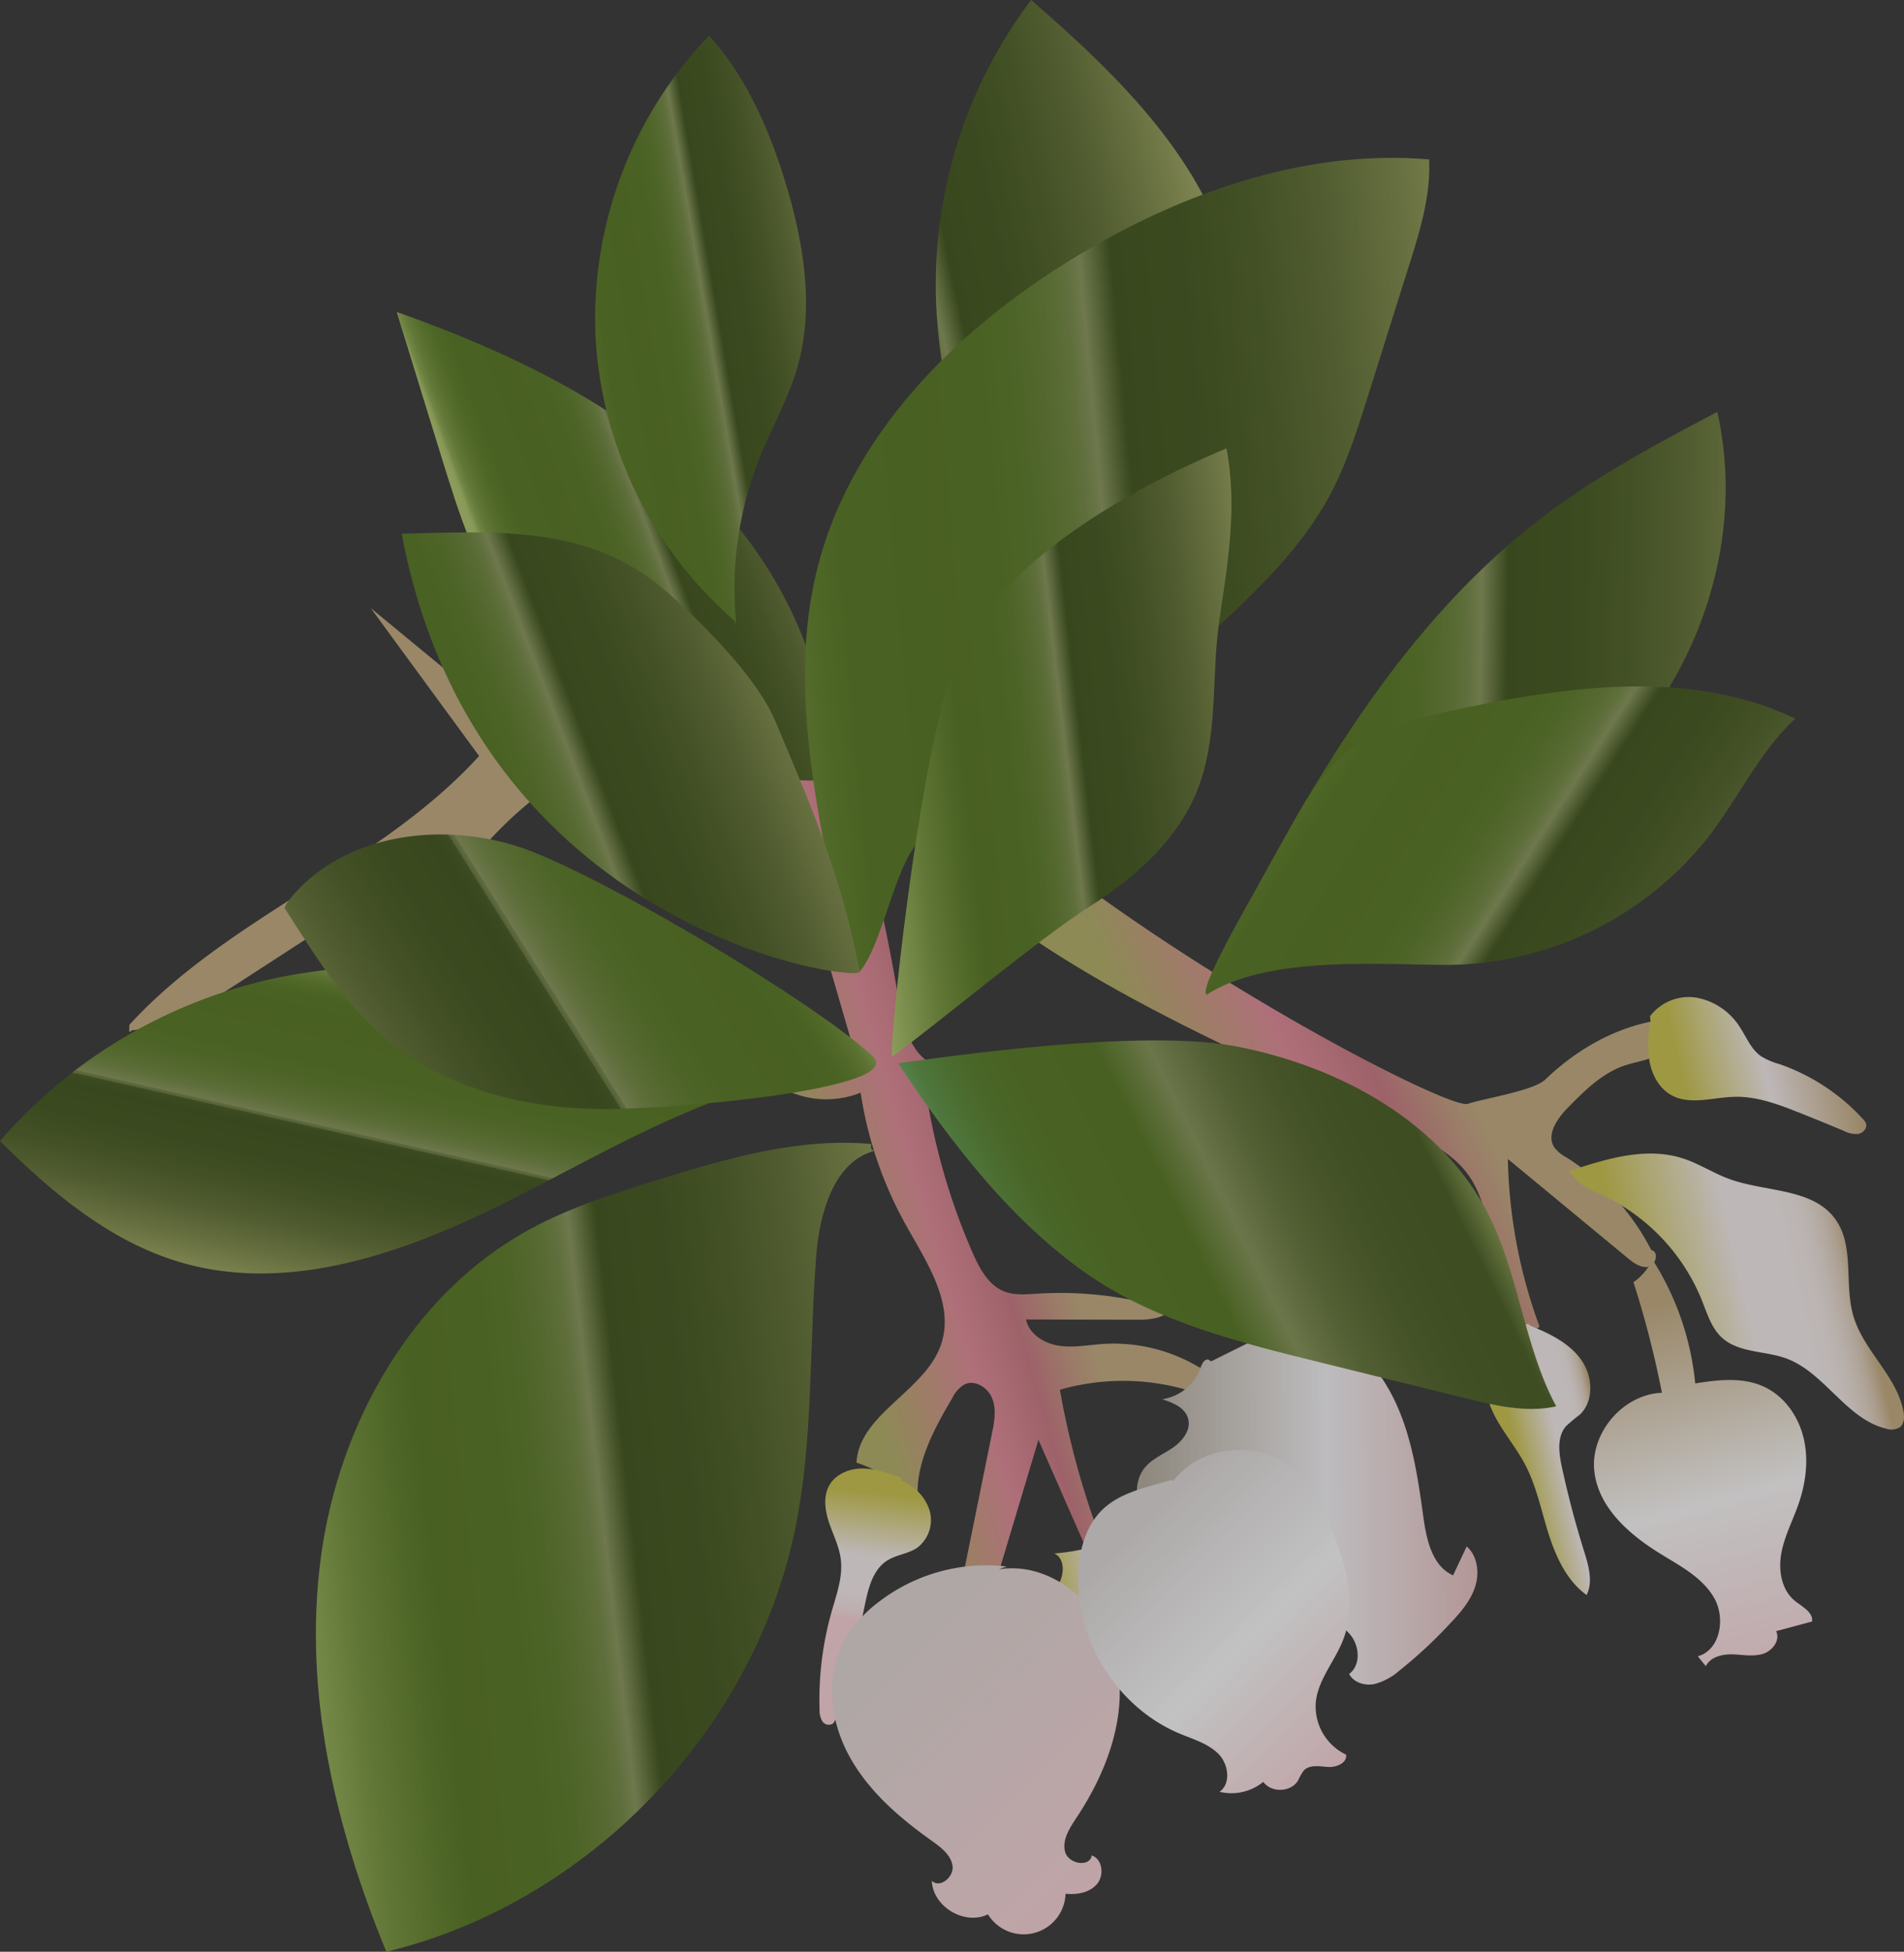 <svg xmlns="http://www.w3.org/2000/svg" xmlns:xlink="http://www.w3.org/1999/xlink" viewBox="0 0 499.79 512.12"><rect x="0" y="0" width="499.79" height="512.12" fill="#333333" stroke="none"/><defs><style>.cls-1{opacity:0.7;}.cls-2{fill:url(#linear-gradient);}.cls-3{fill:url(#linear-gradient-2);}.cls-4{fill:url(#linear-gradient-3);}.cls-5{fill:url(#New_swatch_10);}.cls-6{fill:url(#linear-gradient-4);}.cls-7{fill:url(#linear-gradient-5);}.cls-8{fill:url(#linear-gradient-6);}.cls-9{fill:url(#linear-gradient-7);}.cls-10{fill:url(#linear-gradient-8);}.cls-11{fill:url(#linear-gradient-9);}.cls-12{fill:url(#New_swatch_12);}.cls-13{fill:url(#linear-gradient-10);}.cls-14{fill:url(#New_swatch_13);}.cls-15{fill:url(#linear-gradient-11);}.cls-16{fill:url(#linear-gradient-12);}.cls-17{fill:url(#linear-gradient-13);}.cls-18{fill:url(#linear-gradient-14);}.cls-19{fill:url(#linear-gradient-15);}.cls-20{fill:url(#linear-gradient-16);}.cls-21{fill:url(#New_swatch_13-2);}.cls-22{fill:url(#linear-gradient-17);}.cls-23{fill:url(#linear-gradient-18);}.cls-24{fill:url(#linear-gradient-19);}.cls-25{fill:url(#linear-gradient-20);}</style><linearGradient id="linear-gradient" x1="-1003.29" y1="145.33" x2="-756.5" y2="381.09" gradientTransform="matrix(-0.15, 0.04, 0.25, 0.88, 132.32, 56.59)" gradientUnits="userSpaceOnUse"><stop offset="0" stop-color="#c5ab7f"/><stop offset="0.11" stop-color="#c7997f"/><stop offset="0.29" stop-color="#cb7680"/><stop offset="0.53" stop-color="#e48998"/><stop offset="1" stop-color="#b3af64"/></linearGradient><linearGradient id="linear-gradient-2" x1="-428.83" y1="270.73" x2="-48.1" y2="296.91" xlink:href="#linear-gradient"/><linearGradient id="linear-gradient-3" x1="362.92" y1="200.01" x2="321.58" y2="360.02" gradientTransform="matrix(-0.15, 0.04, 0.25, 0.88, 132.32, 56.59)" gradientUnits="userSpaceOnUse"><stop offset="0" stop-color="#c5ab7f"/><stop offset="0.11" stop-color="#c7997f"/><stop offset="0.29" stop-color="#cb7680"/><stop offset="0.3" stop-color="#d07984"/><stop offset="0.34" stop-color="#db8290"/><stop offset="0.39" stop-color="#e28896"/><stop offset="0.53" stop-color="#e48998"/><stop offset="1" stop-color="#b3af64"/></linearGradient><linearGradient id="New_swatch_10" x1="-1782" y1="379.19" x2="-1523.73" y2="307.26" gradientTransform="matrix(-0.15, 0.04, 0.25, 0.88, 132.32, 56.59)" gradientUnits="userSpaceOnUse"><stop offset="0" stop-color="#c5ab7f"/><stop offset="0.5" stop-color="#f9f0f1"/><stop offset="1" stop-color="#ccc34a"/></linearGradient><linearGradient id="linear-gradient-4" x1="-1704.48" y1="422.96" x2="-1349.46" y2="324.08" gradientTransform="matrix(-0.15, 0.04, 0.25, 0.88, 132.32, 56.59)" gradientUnits="userSpaceOnUse"><stop offset="0" stop-color="#c5ab7f"/><stop offset="0.03" stop-color="#d2bc9b"/><stop offset="0.06" stop-color="#deccb6"/><stop offset="0.1" stop-color="#e8d9cc"/><stop offset="0.15" stop-color="#f0e4dd"/><stop offset="0.2" stop-color="#f5ebe8"/><stop offset="0.28" stop-color="#f8efef"/><stop offset="0.5" stop-color="#f9f0f1"/><stop offset="1" stop-color="#ccc34a"/></linearGradient><linearGradient id="linear-gradient-5" x1="-1214.66" y1="442.28" x2="-1078.74" y2="404.42" xlink:href="#linear-gradient-4"/><linearGradient id="linear-gradient-6" x1="-793.22" y1="579.84" x2="-622.29" y2="298.63" gradientTransform="matrix(-0.15, 0.04, 0.25, 0.88, 132.32, 56.59)" gradientUnits="userSpaceOnUse"><stop offset="0" stop-color="#e7b6b6"/><stop offset="0.5" stop-color="#f8f6f9"/><stop offset="1" stop-color="#b6ad9e"/></linearGradient><linearGradient id="linear-gradient-7" x1="-445.03" y1="453.09" x2="-255.92" y2="400.41" xlink:href="#linear-gradient-4"/><linearGradient id="linear-gradient-8" x1="52.18" y1="416.63" x2="49.51" y2="377.18" gradientTransform="matrix(-0.15, 0.04, 0.25, 0.88, 132.32, 56.59)" gradientUnits="userSpaceOnUse"><stop offset="0" stop-color="#fcd4d9"/><stop offset="0.03" stop-color="#fbdcdf"/><stop offset="0.11" stop-color="#fae7ea"/><stop offset="0.21" stop-color="#f9eeef"/><stop offset="0.5" stop-color="#f9f0f1"/><stop offset="1" stop-color="#ccc34a"/></linearGradient><linearGradient id="linear-gradient-9" x1="-84.95" y1="516.45" x2="-75.7" y2="420.34" gradientTransform="matrix(-0.15, 0.04, 0.25, 0.88, 132.32, 56.59)" gradientUnits="userSpaceOnUse"><stop offset="0" stop-color="#fcd4d9"/><stop offset="1" stop-color="#e4d9d7"/></linearGradient><linearGradient id="New_swatch_12" x1="-525.02" y1="504.98" x2="-514.99" y2="400.61" gradientTransform="matrix(-0.15, 0.04, 0.25, 0.88, 132.32, 56.59)" gradientUnits="userSpaceOnUse"><stop offset="0" stop-color="#fcd4d9"/><stop offset="0.5" stop-color="#fff"/><stop offset="1" stop-color="#e1dbdb"/></linearGradient><linearGradient id="linear-gradient-10" x1="-1386.81" y1="386.94" x2="-1386.81" y2="504.18" gradientTransform="matrix(-0.15, 0.04, 0.25, 0.88, 132.32, 56.59)" gradientUnits="userSpaceOnUse"><stop offset="0" stop-color="#c5ab7f"/><stop offset="0.5" stop-color="#fffdfd"/><stop offset="1" stop-color="#fcd4d9"/></linearGradient><linearGradient id="New_swatch_13" x1="749.3" y1="69.52" x2="128.59" y2="663.01" gradientTransform="matrix(-0.15, 0.04, 0.25, 0.88, 132.32, 56.59)" gradientUnits="userSpaceOnUse"><stop offset="0" stop-color="#b1c96b"/><stop offset="0.04" stop-color="#9db75a"/><stop offset="0.13" stop-color="#749337"/><stop offset="0.21" stop-color="#5a7c22"/><stop offset="0.25" stop-color="#51741a"/><stop offset="0.36" stop-color="#53751c"/><stop offset="0.41" stop-color="#597923"/><stop offset="0.45" stop-color="#64802f"/><stop offset="0.48" stop-color="#738941"/><stop offset="0.5" stop-color="#879557"/><stop offset="0.54" stop-color="#3b5015"/><stop offset="0.63" stop-color="#3f5318"/><stop offset="0.73" stop-color="#4b5e21"/><stop offset="0.82" stop-color="#5f6f30"/><stop offset="0.91" stop-color="#7b8844"/><stop offset="1" stop-color="#9da55d"/></linearGradient><linearGradient id="linear-gradient-11" x1="149.12" y1="182.51" x2="-303.43" y2="-37.18" gradientTransform="matrix(-0.15, 0.04, 0.25, 0.88, 132.32, 56.59)" gradientUnits="userSpaceOnUse"><stop offset="0" stop-color="#b1c96b"/><stop offset="0.01" stop-color="#a7c063"/><stop offset="0.02" stop-color="#8ca94c"/><stop offset="0.04" stop-color="#76953a"/><stop offset="0.07" stop-color="#65862b"/><stop offset="0.1" stop-color="#5a7c21"/><stop offset="0.14" stop-color="#53761c"/><stop offset="0.25" stop-color="#51741a"/><stop offset="0.36" stop-color="#53751c"/><stop offset="0.41" stop-color="#597923"/><stop offset="0.45" stop-color="#64802f"/><stop offset="0.48" stop-color="#738941"/><stop offset="0.5" stop-color="#879557"/><stop offset="0.54" stop-color="#3b5015"/><stop offset="0.63" stop-color="#3f5318"/><stop offset="0.73" stop-color="#4b5e21"/><stop offset="0.82" stop-color="#5f6f30"/><stop offset="0.91" stop-color="#7b8844"/><stop offset="1" stop-color="#9da55d"/></linearGradient><linearGradient id="linear-gradient-12" x1="-105.69" y1="-69.93" x2="-461.25" y2="154.17" xlink:href="#linear-gradient-11"/><linearGradient id="linear-gradient-13" x1="-225.11" y1="-52.99" x2="-1076.29" y2="229.6" xlink:href="#linear-gradient-11"/><linearGradient id="linear-gradient-14" x1="576.74" y1="196.78" x2="586.45" y2="304.94" gradientTransform="matrix(-0.15, 0.04, 0.25, 0.88, 132.32, 56.59)" gradientUnits="userSpaceOnUse"><stop offset="0" stop-color="#b1c96b"/><stop offset="0.01" stop-color="#a3bd5f"/><stop offset="0.04" stop-color="#85a246"/><stop offset="0.06" stop-color="#6e8e33"/><stop offset="0.09" stop-color="#5e7f25"/><stop offset="0.12" stop-color="#54771d"/><stop offset="0.17" stop-color="#51741a"/><stop offset="0.32" stop-color="#53751c"/><stop offset="0.38" stop-color="#597923"/><stop offset="0.43" stop-color="#64802f"/><stop offset="0.47" stop-color="#738941"/><stop offset="0.5" stop-color="#879557"/><stop offset="0.5" stop-color="#768648"/><stop offset="0.51" stop-color="#607235"/><stop offset="0.51" stop-color="#4f6327"/><stop offset="0.51" stop-color="#44581d"/><stop offset="0.52" stop-color="#3d5217"/><stop offset="0.54" stop-color="#3b5015"/><stop offset="0.63" stop-color="#3f5318"/><stop offset="0.73" stop-color="#4b5e21"/><stop offset="0.82" stop-color="#5f6f30"/><stop offset="0.91" stop-color="#7b8844"/><stop offset="1" stop-color="#9da55d"/></linearGradient><linearGradient id="linear-gradient-15" x1="136.18" y1="37.86" x2="363.43" y2="432.73" xlink:href="#linear-gradient-14"/><linearGradient id="linear-gradient-16" x1="-555.38" y1="-224.42" x2="-1158.39" y2="441.81" gradientTransform="matrix(-0.15, 0.04, 0.25, 0.88, 132.32, 56.59)" gradientUnits="userSpaceOnUse"><stop offset="0" stop-color="#b1c96b"/><stop offset="0.02" stop-color="#94af52"/><stop offset="0.05" stop-color="#7b9a3e"/><stop offset="0.08" stop-color="#68892e"/><stop offset="0.12" stop-color="#5b7d22"/><stop offset="0.16" stop-color="#53761c"/><stop offset="0.25" stop-color="#51741a"/><stop offset="0.36" stop-color="#53751c"/><stop offset="0.41" stop-color="#597923"/><stop offset="0.45" stop-color="#64802f"/><stop offset="0.48" stop-color="#738941"/><stop offset="0.5" stop-color="#879557"/><stop offset="0.54" stop-color="#3b5015"/><stop offset="0.63" stop-color="#3f5318"/><stop offset="0.73" stop-color="#4b5e21"/><stop offset="0.82" stop-color="#5f6f30"/><stop offset="0.91" stop-color="#7b8844"/><stop offset="1" stop-color="#9da55d"/></linearGradient><linearGradient id="New_swatch_13-2" x1="-478.2" y1="15.66" x2="-848.81" y2="370.02" xlink:href="#New_swatch_13"/><linearGradient id="linear-gradient-17" x1="-925.67" y1="107.19" x2="-515.12" y2="552.36" gradientTransform="matrix(-0.15, 0.04, 0.25, 0.88, 132.32, 56.59)" gradientUnits="userSpaceOnUse"><stop offset="0" stop-color="#b1c96b"/><stop offset="0.11" stop-color="#44581c"/><stop offset="0.24" stop-color="#475b1e"/><stop offset="0.32" stop-color="#506326"/><stop offset="0.4" stop-color="#5f7133"/><stop offset="0.46" stop-color="#748446"/><stop offset="0.5" stop-color="#839253"/><stop offset="0.59" stop-color="#51741a"/><stop offset="0.75" stop-color="#52761c"/><stop offset="0.82" stop-color="#537c23"/><stop offset="0.87" stop-color="#568630"/><stop offset="0.92" stop-color="#5b9442"/><stop offset="0.95" stop-color="#61a759"/><stop offset="0.99" stop-color="#68be75"/><stop offset="1" stop-color="#6bc982"/></linearGradient><linearGradient id="linear-gradient-18" x1="-1217.02" y1="-36.81" x2="-1498.5" y2="457.06" xlink:href="#linear-gradient-11"/><linearGradient id="linear-gradient-19" x1="-1329.04" y1="154.93" x2="-1360.16" y2="358.83" xlink:href="#linear-gradient-11"/><linearGradient id="linear-gradient-20" x1="453.37" y1="365.15" x2="-212.58" y2="27.12" xlink:href="#linear-gradient-11"/></defs><g id="Layer_2" data-name="Layer 2"><g id="Plant-L-leaves-BG"><g class="cls-1"><path class="cls-2" d="M213.28,181.1c5.73-6.07,16.12-.29,21.38,6.19,40.72,50.23,144.94,104.32,150.61,102.36,4.08-1.41,17.29-3.41,20.39-6.41,8.78-8.48,19.93-14.48,31.56-15.79,2.87,1.91,1.68,6.71-1.13,8.73s-6.44,2.32-9.71,3.43c-5.83,2-10.38,6.52-14.71,10.91-2.86,2.89-5.9,7.23-3.63,10.61a9.66,9.66,0,0,0,3.07,2.52A62.42,62.42,0,0,1,433.45,328c2,.37,1.33,3.9-.68,4.36s-3.92-.94-5.5-2.25l-31.46-26a134.46,134.46,0,0,0,8.32,44l-6.34,4.33-6.58-28.69c-1.27-5.51-2.61-11.2-6-15.75-3.9-5.28-10-8.37-15.92-11.22-29.63-14.25-60.14-26.9-88.17-44.08s-53.85-39.46-68.87-68.77C211.73,184.56,210.06,184.51,213.28,181.1Z"/><path class="cls-3" d="M204.07,169.33c6.61,1.62,9.9,8.87,12.12,15.29a471.44,471.44,0,0,1,19.57,77c1.23,7.37,3.52,16.24,10.73,18.22,6.49,1.77,13.29-3.4,19.85-1.91a16.26,16.26,0,0,0,1.88,9.07l-24.9.94a167.82,167.82,0,0,0,12,40.79c1.8,4.11,4.13,8.5,8.31,10.14,2.7,1.05,5.7.76,8.59.58a97.28,97.28,0,0,1,35.11,4.24c-2.25,2.45-6,2.61-9.32,2.6l-28.68-.07c.77,3.8,4.68,6.26,8.53,6.87s7.74-.18,11.62-.45a43.77,43.77,0,0,1,31.74,10.83,4.48,4.48,0,0,1-1.43,4.29,60.21,60.21,0,0,0-41.57-3.11,217,217,0,0,0,12.93,44.79c-3,1.21-5.65-2.36-7-5.34q-5.78-13.14-11.56-26.3L258.74,424c-5.64-.12-6.41-8.22-5.28-13.75l6.9-34c.62-3,1.23-6.27.14-9.19s-4.55-5.16-7.34-3.8a8.43,8.43,0,0,0-3.22,3.63c-5.31,9-10.81,19.21-8.56,29.44a31.11,31.11,0,0,0-16.56-12.54c.76-12.94,18-18.68,22.2-31,3.64-10.71-3.79-21.61-9.3-31.49a102.77,102.77,0,0,1-11.81-34.6,24.23,24.23,0,0,1-18.92-.37l12.89-7a7.15,7.15,0,0,0,3.32-2.85c.71-1.53.25-3.31-.22-4.93L198.9,188.6c-1.07-3.68-2.15-7.48-1.72-11.29s2.75-7.68,6.51-8.82c0-.13-.08-.25.26-.48C203.76,167.79,203.56,167.58,204.07,169.33Z"/><path class="cls-4" d="M34,268.86c26.14-28.52,65.73-41.87,91.76-70.49L97.31,159.55,120.91,179c4.09,3.38,8.36,6.85,13.52,8.11,7.73,1.89,15.66-1.55,22.88-4.91l24.57-11.44c4.76-2.21,9.71-4.47,15-4.42s10.85,3.15,12,8.26c-17,13.56-39.79,17.09-58.54,28C132.39,213.1,119,229.93,108.84,248a74,74,0,0,1,1.88-21.28L62.13,258.21c-8.56,5.54-17.48,11.22-27.61,12.15C34.13,270.87,33.74,271.39,34,268.86Z"/><path class="cls-5" d="M433.11,266.68a12.74,12.74,0,0,1,12.4-4.87,17.19,17.19,0,0,1,11.23,7.76c1.71,2.62,2.92,5.73,5.47,7.54a18.3,18.3,0,0,0,4.8,2.07,53.37,53.37,0,0,1,22,14.44,3.39,3.39,0,0,1,.81,1.21c.37,1.23-.82,2.5-2.09,2.71a7,7,0,0,1-3.74-.81q-5.94-2.5-11.95-4.88c-5.37-2.13-10.94-4.2-16.72-4.06s-11.76,2.31-16.68-.48c-3.08-1.74-4.93-5.15-5.62-8.63a31.1,31.1,0,0,1,.15-10.5l-.29.08C433.17,268.4,433.42,268.54,433.11,266.68Z"/><path class="cls-6" d="M411.85,307.31c9.7-3.24,20.22-6.5,29.94-3.34,4.21,1.37,8,3.88,12.14,5.39,9.52,3.47,21.84,2.31,27.81,10.5,5.13,7.05,2.31,17,4.75,25.4,2.64,9.08,11.3,15.67,13.13,24.94.3,1.51.3,3.32-.9,4.28a4.22,4.22,0,0,1-3.65.38c-10.52-2.56-16.12-14.78-26.3-18.46-5.59-2-12.39-1.4-16.77-5.41-2.76-2.52-3.87-6.3-5.25-9.76a52.16,52.16,0,0,0-27.3-28.18A16,16,0,0,1,411.85,307.31Z"/><path class="cls-7" d="M402.8,348.3c4.75,2,9.54,4.5,12.43,8.75s3.21,10.64-.55,14.15a44.42,44.42,0,0,0-3.59,3c-2.46,2.81-1.9,7.07-1.11,10.72q2.41,11.17,5.83,22.1c1.18,3.77,2.41,8,.66,11.5-5.21-3.78-8.06-10-10-16.13s-3.18-12.56-6.21-18.24c-3.42-6.43-9.11-12-10.1-19.18-1-7.48,4.1-15.33,11.26-17.73C401.07,347.41,400.76,347.45,402.8,348.3Z"/><path class="cls-8" d="M314.7,358.79l18.86-9.34a21.62,21.62,0,0,1,5.61-2.15,15.79,15.79,0,0,1,9.18,1.57c8.81,4,15.14,12.19,18.86,21.11s5.11,18.61,6.43,28.18c.82,5.91,2.33,12.8,7.79,15.19l3.57-7.59c2.91,2.57,3.4,7.1,2.16,10.77s-3.89,6.69-6.56,9.51a121.93,121.93,0,0,1-13.34,12.37,15.86,15.86,0,0,1-6.6,3.49c-2.47.45-5.36-.43-6.51-2.67,3.07-2.29,2.76-7.3.32-10.26s-6.26-4.32-9.93-5.4c-8.62-2.55-17.52-4.28-25.73-7.93s-15.88-9.59-19.16-17.95c-1.59-4.05-1.94-9,.74-12.46,1.9-2.42,4.93-3.62,7.47-5.36s4.85-4.7,4-7.66-4-4.14-6.79-5.07A12.74,12.74,0,0,0,315.13,359c.33-.89.67-1.95,1.57-2.24s1.82,1.27,1.17,1C317.68,357.85,317.48,357.91,314.7,358.79Z"/><path class="cls-9" d="M288.41,404.67c2.88-.07,5.46-1.66,8.06-2.9s5.71-2.15,8.28-.85,3.57,4,4.39,6.57c1,3,1.75,6.18,1.18,9.29-.91,5-5.21,9.23-4.68,14.27.35,3.31,2.77,6.11,3.27,9.4a63.22,63.22,0,0,0-13.48,3.37c.72-1.86-1.72-3.26-3.61-3.9a36.59,36.59,0,0,1-11.39-6.36c-3.5-2.89-6.66-7.17-5.69-11.61.58-2.64,2.52-4.76,3.6-7.24s.87-6-1.62-7.1a52.46,52.46,0,0,0,12.15-2.36C288.68,405.3,288.48,405.36,288.41,404.67Z"/><path class="cls-10" d="M236.62,388.59a12.19,12.19,0,0,1,7.39,7.74,9.09,9.09,0,0,1-3.33,9.84c-2.33,1.55-5.34,1.77-7.72,3.25-3.92,2.44-5.08,7.5-6,12a298.82,298.82,0,0,1-7.6,29.46,3,3,0,0,1-.69,1.34,2,2,0,0,1-2.81-.58,5.57,5.57,0,0,1-.73-3.1,84.51,84.51,0,0,1,3.19-25.74c1.29-4.53,3-9.16,2.36-13.82-.45-3.36-2.06-6.44-3.12-9.65s-1.5-7,.27-9.84,5.34-4.22,8.71-4.17,6.6,1.23,9.81,2.34C236.44,387.65,236.54,387.62,236.62,388.59Z"/><path class="cls-11" d="M262,411.81c14.29-2.44,28.08,9.94,31.09,24.11s-2.47,28.93-10.5,41c-1.81,2.73-3.85,5.85-3,9s6.47,4.15,7,.92c2.83,1,3.31,5.22,1.37,7.51s-5.28,2.85-8.26,2.55a11,11,0,0,1-20.37,5.4c-6.1,3-14.5-2-14.73-8.81,2.09,2.09,5.87-1,5.43-3.93s-3.11-4.89-5.51-6.6c-8.28-5.89-16.21-12.7-21.24-21.54s-6.78-20-2.51-29.24a32.7,32.7,0,0,1,9.84-11.8,46.28,46.28,0,0,1,33.71-9.33C264.14,411.09,264,411.11,262,411.81Z"/><path class="cls-12" d="M308.8,387.61c7.7-8.91,23.05-9.62,31.54-1.46,3.39,3.26,5.62,7.51,7.63,11.76,4.81,10.2,8.69,22.07,4.52,32.56-2.17,5.46-6.43,10.2-7.08,16a14,14,0,0,0,7.92,13.93c.36,2.18-2.54,3.38-4.74,3.23s-4.79-.67-6.33.91a13.94,13.94,0,0,0-1.53,2.66c-1.86,3.08-7,3.28-9.13.35a13.17,13.17,0,0,1-11.45,2.6c3.07-2.25,2.31-7.34-.37-10s-6.53-3.77-10-5.22c-16.65-6.87-27.91-25-26.69-43,.39-5.77,2.11-11.73,6.25-15.77,4.81-4.68,11.9-5.95,18.46-7.92C307.67,388.74,307.5,389.11,308.8,387.61Z"/><path class="cls-13" d="M434.09,331a73.53,73.53,0,0,1,10.89,32c5.93-.95,12.24-1.69,17.74.72s9.24,7.68,10.67,13.42.66,11.86-1.27,17.46c-1.5,4.31-3.68,8.41-4.52,12.89s0,9.66,3.52,12.53c1.93,1.57,4.87,3,4.54,5.45L466.22,428c1.18,2.39-1,5.26-3.6,6s-5.28.15-7.95.09-5.71.71-6.9,3.09c-.7-.85-1.41-1.71-2.09-2.59,5.9-1.64,7.32-10,4.27-15.32s-8.81-8.32-14-11.51c-8.17-5-16.29-12.06-17.43-21.57-1.21-10.14,7.51-20.35,17.73-20.74a256.08,256.08,0,0,0-7.47-29,16.06,16.06,0,0,0,4.37-4.7C432.25,333,430.89,333.82,434.09,331Z"/><path class="cls-14" d="M230.08,301.83c-11.24,2.61-15,16.56-15.85,28.05-1.83,23.67-.71,47.68-5.43,70.95-10.8,53.31-54.45,98.55-107.38,111.29C87.94,479.49,79.58,443.85,84.2,408.84s23.72-69.24,54.71-86.21c10.43-5.71,21.85-9.36,33.21-12.89,18.43-5.72,37.44-11.31,56.62-9.56C228.57,301.1,228.4,302,230.08,301.83Z"/><path class="cls-15" d="M217.11,204.67c1.64-29.84-13.53-58.85-35.29-79.35s-49.51-33.49-77.69-43.47q5.93,19.29,11.9,38.57c4.48,14.45,9.13,29.2,18.15,41.35,9.13,12.31,22.15,21.13,35.45,28.75C184,198.73,199.34,205.92,217.11,204.67Z"/><path class="cls-16" d="M193,160.59a92.2,92.2,0,0,1,6.35-40.3c3.2-8,7.53-15.56,9.92-23.82C213.79,80.83,211,64,206.33,48.4,202.06,34.25,196,20.31,186.14,9.32a107.34,107.34,0,0,0-29.85,78.22,106.07,106.07,0,0,0,36.47,75.28C192.91,163.79,193.28,164.75,193,160.59Z"/><path class="cls-17" d="M242.28,228.36c18.49-18.27,21.16-47.32,17.34-73s-13-50.6-13.91-76.56A123.77,123.77,0,0,1,270.66,0c21.18,18.39,42.44,38.79,51.25,65.42,8.31,25.13,4.35,52.84-4.15,77.92C305,181,279.3,217.28,241.59,230,241.49,229.67,241.19,229.43,242.28,228.36Z"/><path class="cls-18" d="M214.91,280.37C169,263.6,120.15,246.57,72.34,256.65A132.34,132.34,0,0,0,0,299.38C13.68,313,29,325.86,47.51,331.25c28,8.15,57.86-2.2,84-15.15s51.63-28.89,80.32-34.06C211.68,282.21,211.59,282.38,214.91,280.37Z"/><path class="cls-19" d="M76.82,235c13.78-16,38.21-19.31,58.4-13.12s78.4,40.89,93.87,55.26c9.24,8.6-53.08,14.21-72.73,13.83s-39.79-5.64-54.85-18.25c-11.12-9.31-18.8-22-26.66-34.23C75,238.87,73.8,238.49,76.82,235Z"/><path class="cls-20" d="M218.56,233.22c-5.4-27.42-10.78-55.87-4.26-83.05,8.74-36.48,37.88-65,70.22-84.07,27.39-16.12,59-27,90.62-24.26.45,9.58-2.48,19-5.37,28.11L359,104.17c-2.8,8.84-5.62,17.75-10,25.91-5.4,10-13,18.6-21.12,26.59A266.29,266.29,0,0,1,270,200a152.6,152.6,0,0,0-28.35,20.35c-6.54,5.75-10.12,28-16,34.57C225.23,256.65,220.41,242.67,218.56,233.22Z"/><path class="cls-21" d="M234.17,277.33c12-8.83,39.05-31.35,51.65-39.33s24.42-18.58,29.22-32.69c4.7-13.85,2.95-27.8,5-42.28s4.93-29.49,1.89-45.37c-26.31,10.92-62.67,31.62-72,58.52S233.25,275.61,234.17,277.33Z"/><path class="cls-22" d="M324.14,274.5c27.62,5.23,54.46,20.09,66.68,44.39,8,15.88,9.24,34.49,17.69,50.13-7.88,1.72-16-.2-23.74-2.11l-38.23-9.43c-20.93-5.16-42.34-10.53-60-22.4-20.73-14-37.2-35.57-50.8-56.14C235.72,279.28,296.51,269.28,324.14,274.5Z"/><path class="cls-23" d="M318.26,258.25a95.65,95.65,0,0,1,29-21.92c16.51-8.06,35.07-11.23,51.59-19.26,39-19,61.49-66.74,51.92-109-15.1,8-30.27,16-44,26.22-41.29,30.62-66.36,77.8-89.81,123.57C317,257.69,316.93,257.56,318.26,258.25Z"/><path class="cls-24" d="M316.76,261C332.24,251,360.48,253,379,253.19A88.1,88.1,0,0,0,449,218.86c7.58-10,13.05-21.73,22.24-30.3-26.93-12.92-58.68-8.7-87.92-2.57-10.74,2.25-21.87,4.93-30.32,11.92-6.19,5.13-10.44,12.17-14.24,19.25C332.14,229.53,314,259.47,316.76,261Z"/><path class="cls-25" d="M225.69,255c-5.14-27.38-14.9-48.24-22.18-65.81-4.72-11.39-19.66-26.3-29-34.34-19.65-16.89-43.15-15.47-69.07-14.81C125,244.13,224.18,257.84,225.69,255Z"/></g></g></g></svg>